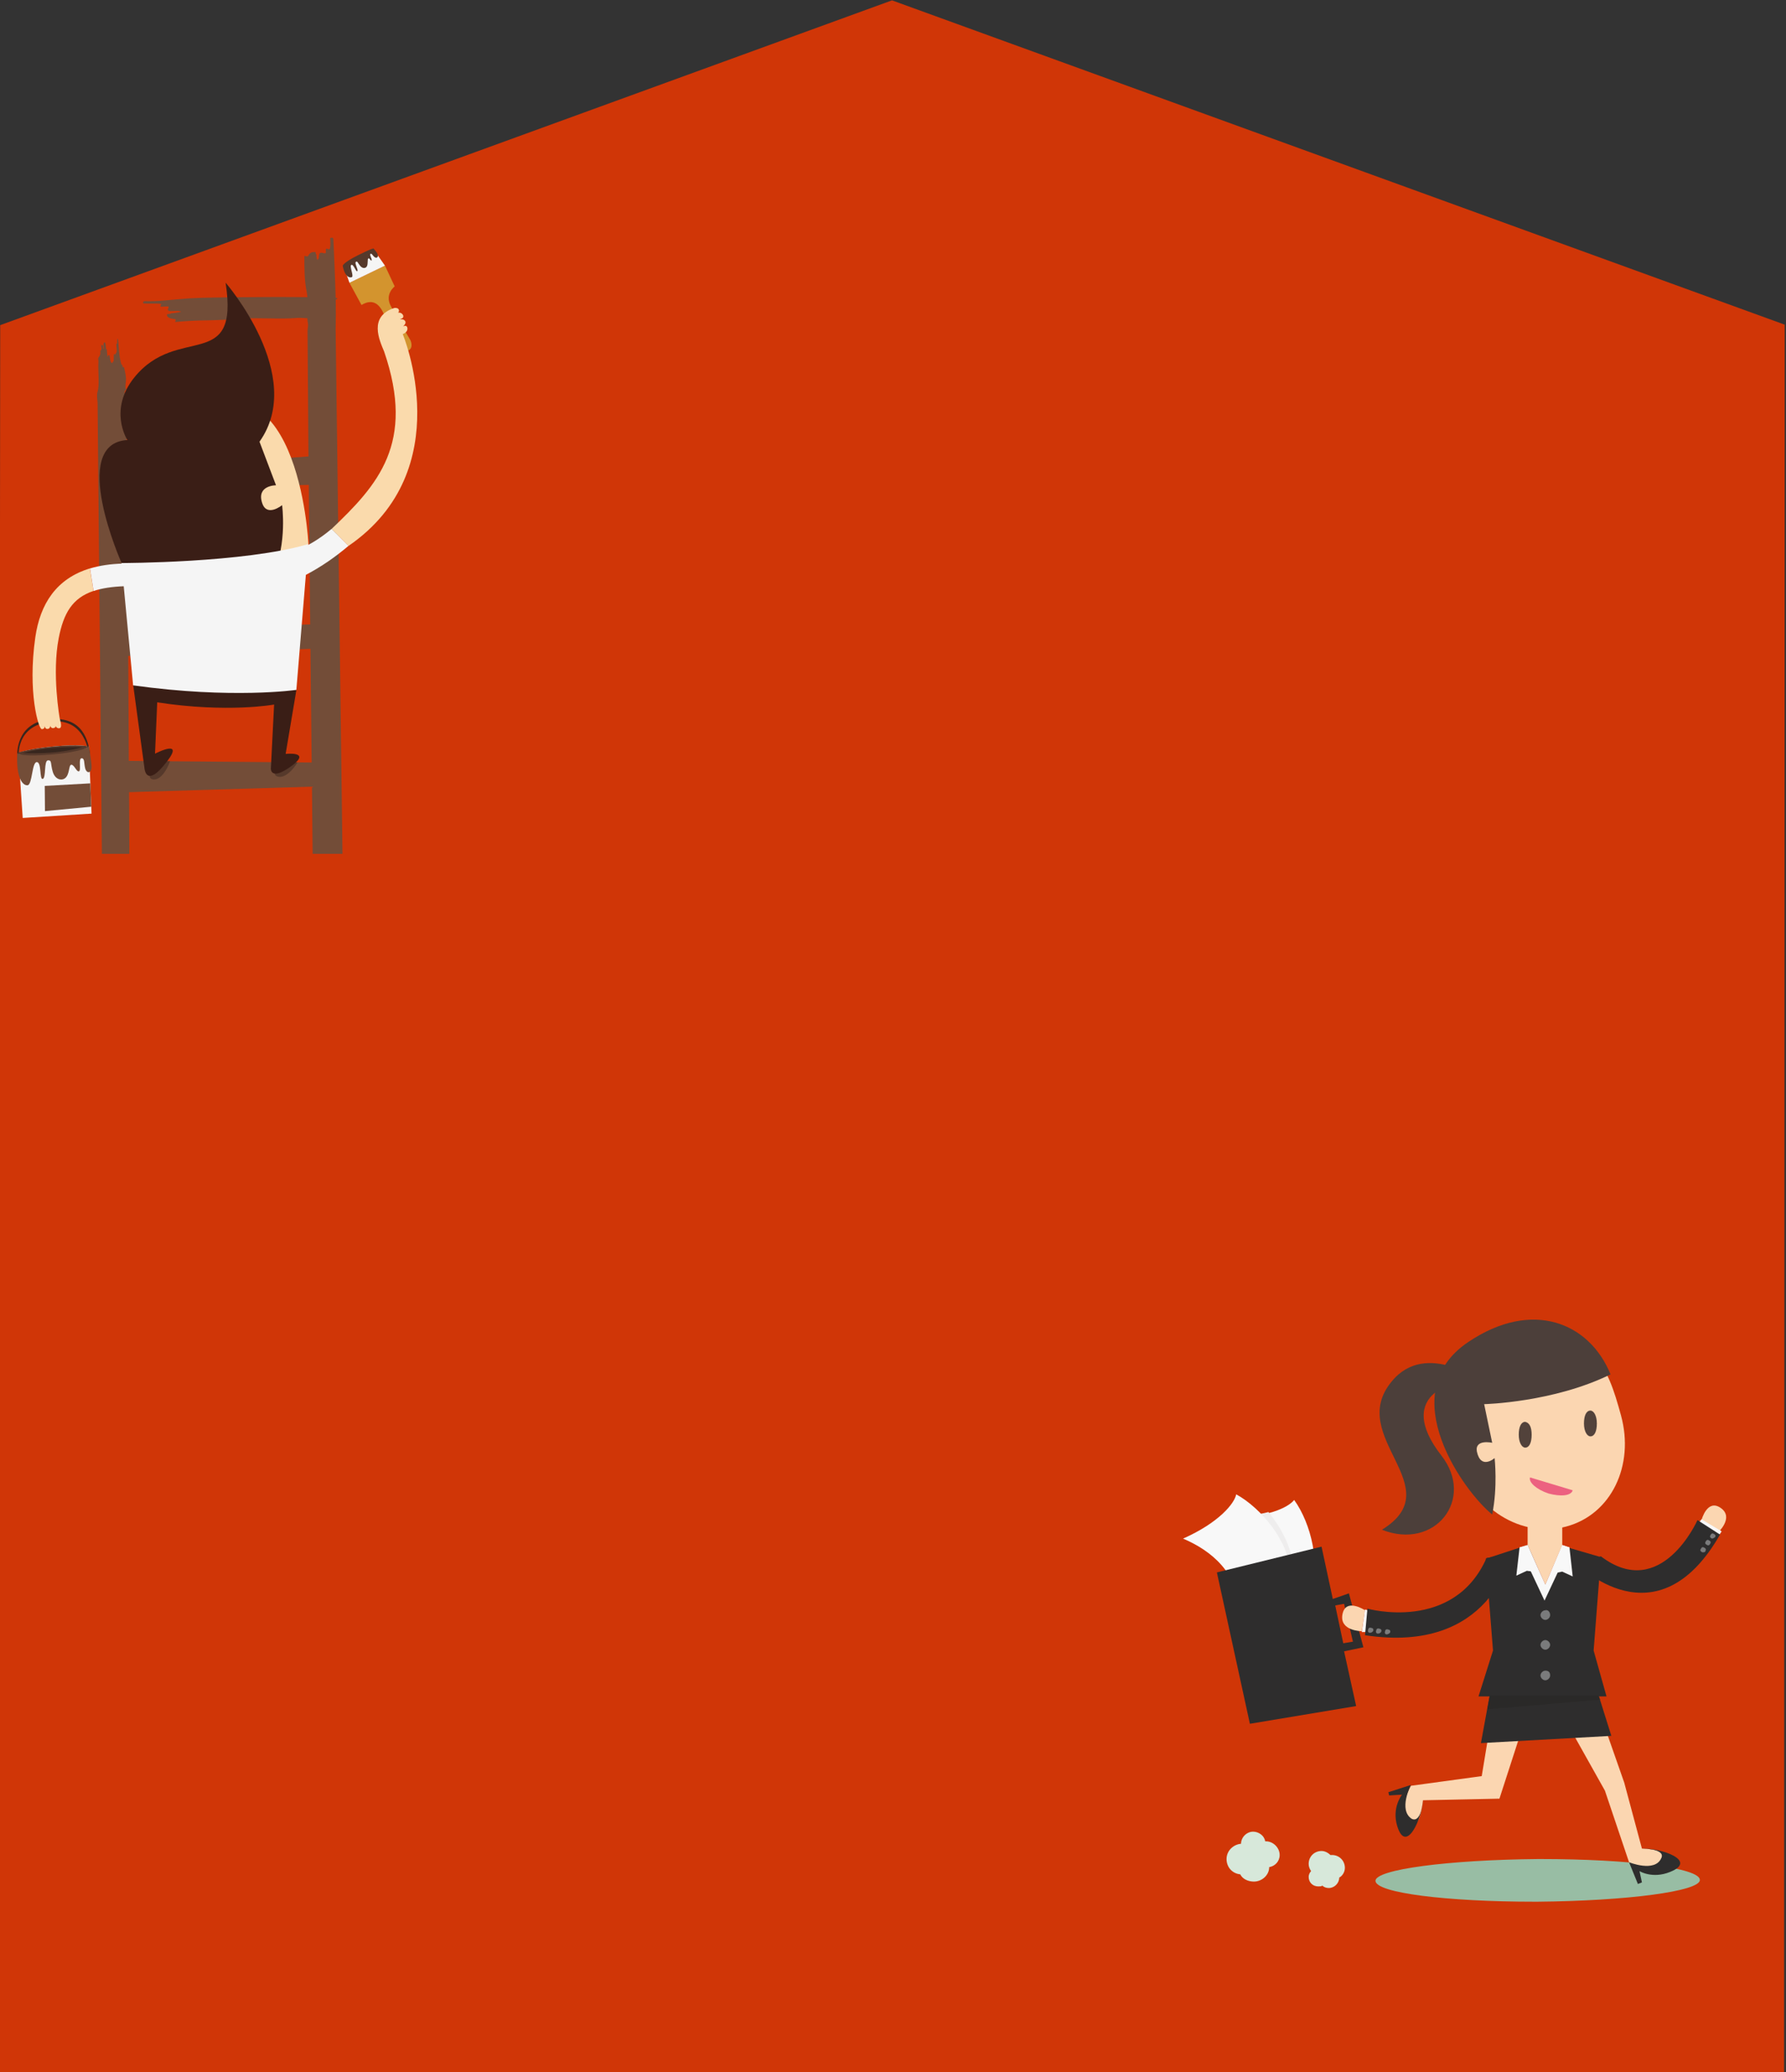 <?xml version="1.0" encoding="utf-8"?>
<!-- Generator: Adobe Illustrator 21.0.2, SVG Export Plug-In . SVG Version: 6.00 Build 0)  -->
<svg version="1.1"
	 id="svg2" inkscape:export-filename="C:\Users\sscerbatiuc\Desktop\Career levels-2\Final\CLevels.png" inkscape:export-xdpi="57.820419" inkscape:export-ydpi="57.820419" inkscape:version="0.91 r13725" sodipodi:docname="CLevels.svg" xmlns:cc="http://creativecommons.org/ns#" xmlns:dc="http://purl.org/dc/elements/1.1/" xmlns:inkscape="http://www.inkscape.org/namespaces/inkscape" xmlns:osb="http://www.openswatchbook.org/uri/2009/osb" xmlns:rdf="http://www.w3.org/1999/02/22-rdf-syntax-ns#" xmlns:sodipodi="http://sodipodi.sourceforge.net/DTD/sodipodi-0.dtd" xmlns:svg="http://www.w3.org/2000/svg"
	 xmlns="http://www.w3.org/2000/svg" xmlns:xlink="http://www.w3.org/1999/xlink" x="0px" y="0px" viewBox="0 0 462.3 536.3"
	 style="enable-background:new 0 0 462.3 536.3;" xml:space="preserve">
<rect x="0" y="0" width="462.3" height="536.3" fill="#333333" stroke="none"/>
<style type="text/css">
	.st0{opacity:0.867;fill:#E83600;enable-background:new    ;}
	.st1{fill:#734D38;}
	.st2{fill:#56392B;}
	.st3{fill:#F5F5F5;}
	.st4{fill:#37261E;}
	.st5{fill:#FADAAC;}
	.st6{fill:#3A1E16;}
	.st7{fill:#D3942E;}
	.st8{fill:#D7E8DA;}
	.st9{fill:#F8F8F8;}
	.st10{fill:#9BBFA6;}
	.st11{fill:#EEEDED;}
	.st12{fill:#2E2D2D;}
	.st13{fill:#FBD8B5;}
	.st14{fill:#FBD6B1;}
	.st15{fill:#7A7B7C;}
	.st16{fill:#4C3F3A;}
	.st17{fill:#98BDA4;}
	.st18{fill:#90B49E;}
	.st19{fill:#2A2928;}
	.st20{fill:#52423B;}
	.st21{fill:#EC6180;}
</style>
<sodipodi:namedview  bordercolor="#666666" borderopacity="1" gridtolerance="10" guidetolerance="10" id="namedview4" inkscape:current-layer="g10" inkscape:cx="1367.7272" inkscape:cy="1109.7718" inkscape:guide-bbox="true" inkscape:pageopacity="1" inkscape:pageshadow="2" inkscape:window-height="1017" inkscape:window-maximized="1" inkscape:window-width="1920" inkscape:window-x="-8" inkscape:window-y="-8" inkscape:zoom="0.35355339" objecttolerance="10" pagecolor="#ffffff" showgrid="true" showguides="true" units="mm">
	<inkscape:grid  enabled="true" id="grid5839" spacingx="19.5" spacingy="19.6" type="xygrid" visible="false"></inkscape:grid>
	<sodipodi:guide  id="guide6375" orientation="0,2979.921" position="0,1300.791"></sodipodi:guide>
	<sodipodi:guide  id="guide6377" orientation="0,2979.921" position="0,803.933"></sodipodi:guide>
	<sodipodi:guide  id="guide6379" orientation="2104.724,0" position="1841.693,0"></sodipodi:guide>
	<sodipodi:guide  id="guide6381" orientation="2104.724,0" position="1138.229,0"></sodipodi:guide>
	<sodipodi:guide  id="guide8954" orientation="0,1" position="868.857,1079.045"></sodipodi:guide>
	<sodipodi:guide  id="guide8956" orientation="0,1" position="2086.5,1807.453"></sodipodi:guide>
	<sodipodi:guide  id="guide8958" orientation="0,1" position="2275.823,1803.2"></sodipodi:guide>
	<sodipodi:guide  id="guide8960" orientation="0,1" position="2345.5,1776.5"></sodipodi:guide>
	<sodipodi:guide  id="guide8962" orientation="0,1" position="1493.75,1749.25"></sodipodi:guide>
	<sodipodi:guide  id="guide8964" orientation="0,1" position="916.5,1724.8"></sodipodi:guide>
</sodipodi:namedview>
<defs>
	
	
		<inkscape:perspective  id="perspective4983" inkscape:persp3d-origin="1489.9606 : 701.5748 : 1" inkscape:vp_x="0 : 1052.3622 : 1" inkscape:vp_y="0 : 1000 : 0" inkscape:vp_z="2979.9212 : 1052.3622 : 1" sodipodi:type="inkscape:persp3d">
		</inkscape:perspective>
</defs>
<g id="g10" transform="matrix(1.25,0,0,-1.25,0,2104.724)" inkscape:groupmode="layer" inkscape:label="10520-NMWDEW">
	<g id="g50" transform="matrix(-2.311,7.915626e-4,-8.0716634e-4,-2.274,1426.053,1316.711)">
		<g id="path52_1_" inkscape:connector-curvature="0" sodipodi:nodetypes="cccccc">
			<polygon class="st0" points="457.2,-131.7 457.2,27.5 617.2,27.5 617.1,-131.6 537.2,-161.2 			"/>
		</g>
	</g>
	<g id="g4202" transform="matrix(0.12,0,0,-0.12,931.117,1358.466)">
		<path id="path16-03" inkscape:connector-curvature="0" class="st1" d="M-7226.4-1874.3l2.4,240.8l-314.2,7.6l-1.3-241.7
			L-7226.4-1874.3z M-7221.5-1395.3l-315.5-2.7l-1-181.2l314.4-12.2L-7221.5-1395.3z M-7583.5-1237.7h47.4l-0.5-106.4l315.6-9.5
			l1.2,115.9h51.5l-11.8-904.7c0.5-17.2,0.5-34.4,0.1-51.6c3.1-1.2,4.2-2.3-0.1-3c-0.7-33.8-2.6-67.7-3.9-101.4
			c-1.2-4.1-3.3-1.8-5.5-1.9c0.1,7.5,1.2,13.9-1,19.1c0,1.7-4.4-1.7-6.5,0c0,1.7,0,5.1,0,6.8c-3.3,1.7-6.5-1.7-9.8,0
			s-1.1,8.5-3.3,10.2c-2.2,5.1-3.3-3.4-3.3-8.5c-2.2,1.7,0-3.4-2.2-3.4c-4.4,0-8.7,0-12,6.8c-1.1,1.7-4.4,0-6.5,0
			c0,20.4-0.1,42.4,4.2,62.8c0.5,2.7,0.8,5.4,1,8.3c-39.6-0.5-79.4-0.3-119.2,0.1c-28,0.6-53.9,0.2-83.5,1.9
			c-28.4,1.9-55.9,5.8-77.7,4.8c-4,0.6-2.9,2.1-2.8,3.9c7.9,1,21.9-0.5,30.3,0.9c3-0.2-2.8,3.4,0.3,4.9c3-0.2,9.1-0.5,12.1-0.6
			c3.3,2.3-2.6,5,0.7,7.3c3.4,2.2,15.5-0.4,18.7,1c9.4,0.9-5.9,2.9-15,3.7c3.5,1.4-6.4,0.5-6.2,2c-0.3,3.2,1.4,6.6,13.6,8
			c3.1,0.6,0.4,3.3,0.6,4.9c18.8-1.6,35-2.6,54.8-2.8c19.3-0.4,38.7-1.2,57.2-2.8c31-2.4,68.4,1.2,99-1.4c4.7-0.4,11.1,0.3,17,0.5
			c0.2,3.4,0.6,6.7,1.2,9.8c0.6,2.9-0.6,7-0.7,10.5h-0.1l1.6,218.2l-312.7,22.7c0,0-2.5-118.9-2.7-120.6c0,0-0.7-0.9-1-3.8
			c-0.1-1-0.7-0.9-1.3-0.9c0.6,0,0.6,0,1.2-0.1c-1.3-0.9-0.3-2.9-1-3.8c0.6,0,0.6,0,1.2-0.1c-1.4-1.8-0.4-3.9-1.2-5.8
			c0.6,0,0.6,0,1.2-0.1c-0.1-1-0.2-1.9,0.4-2c0.6,0,0.6,0,1.2-0.1c0.5-1-0.9-2.9,0.3-2.9c-0.6,0-0.6,0-1.2,0.1
			c-0.4-3.9-0.1-6.8,0.2-9.8c1.6-7.9-0.7-17.5-2.8-26c-0.1-1-1.4-1.8-2.5-0.8l-0.3-2.9c-0.2-1.9-1.9-0.8-2.1-2.7
			c-2.3-7.6-3.1-15.3-3.8-23l-0.9-11.4l-0.6-5.6c-0.1-0.9-0.2-1.8-0.4-2.6c-0.1-0.4-0.1-0.8-0.2-1c0-0.1-0.1-0.3-0.1-0.3
			c0,0.7-0.1,1.4-0.4,2.1c0.3-1.8,0.1-2.7,0-1.9c-0.1,0.2-0.2,0.5-0.2,0.9l-0.4,2.3c-0.2,1.6-0.2,3.3,0.3,5.1
			c-0.6,0-1.8,0.1-1.7,1.1c-0.1,5.7,1.8,12.4-0.3,15.4c-0.5,1-2.2,2.1-1.9,5l-0.3-2.9c-0.6,0-1.8,0.1-1.8,0.1
			c-0.2,3.9-0.3,8.8-0.5,12.7c0,0-1.2,0.1-1.8,0.1l0.2,1.9c-4,2.2-4.5-8.4-5.6-13.2c-0.6,0-1.8,0.1-2.4,0.2l0.2,1.9l-1.2,0.1
			c-0.6-5.8-1.1-10.6-1.6-16.4c0.1,1,0.3,2.9,0.4,3.9c-0.6,0-1.2,0.1-1.1,1c-0.4-3.9-0.2-8.7-1.8-12.5c-0.7-0.9-2.4,0.1-2.8,3.1
			c0.3,2.9,0.4,4.9,0.7,7.8l-1.2,0.1c-0.2-1.9,0.1-4.9-0.6-6.8c-0.7-0.9-1.6,2.1-2.3,1.1c-0.1-1-0.2-2-0.9-2.9
			c0.3,2.9,1.2,6.8,0.9,9.7c-0.5,1-1,2-2.2,2.1c1.1,4.8-0.3,8.8-3,11.9c-0.8,0.8-0.4,3.7,0,6.3c-1.2,16.5,1.8,33.6-0.7,49.2
			c-0.5,1-0.9,4.5-1.4,5.5c-0.7,5.9,0,9.5,0.6,17.4L-7583.5-1237.7"/>
		<path id="path18-22" inkscape:connector-curvature="0" class="st2" d="M-7493.4-1389.8c-8.9,10.8-11.7,23.8-0.1,23.8
			s22.2-15.8,27.6-31.5l-21.6-0.2C-7488.9-1395.5-7490.8-1392.9-7493.4-1389.8"/>
		<path id="path20-99" inkscape:connector-curvature="0" class="st2" d="M-7274-1394c-10.9,8.8-16.3,21-5,23.3
			c11.2,2.3,24.7-10.8,33.2-24.9l-26.1-0.2C-7272.5-1395.2-7273.2-1394.6-7274-1394"/>
		<path id="path22-5" inkscape:connector-curvature="0" class="st3" d="M-7667.7-1422.9c-44.6,4.3-59.9,11.1-59.9,11.1l7.5,112.2
			l118.8-7.5l-4.7-116C-7606-1422.9-7623.1-1427.1-7667.7-1422.9"/>
		<path id="path24-38" inkscape:connector-curvature="0" class="st4" d="M-7729.5-1407.3c0,0-4.1-56.1,55.2-62.4
			c59.2-6.2,67.5,38.9,70.5,60.2l-2.2,0.6c0,0-4.7-65.2-67.6-56.7c-58.1,7.8-53.3,58.3-53.3,58.3H-7729.5"/>
		<path id="path26-2" inkscape:connector-curvature="0" class="st1" d="M-7606-1422.9c0,0,4.8,27.1,4.7,35.2
			c-0.2,11.5-8.4,11.8-10.9,2.8c-2.5-9-0.5-17.8-6.4-17.7c-5.8,0.2-0.3,21-4.4,22.5c-4.1,1.5-8-11.2-13.1-11.3
			c-5.1-0.1-2.4,17.5-11.6,23.7c-5.7,3.9-16.5,2-20.6-11.7c-4.1-13.7-1.1-20.2-8.3-19.6c-7.2,0.6-2.9,30.2-8.9,32s-1.7-29-10.3-29
			c-8.6,0-7.6,39.3-16,40s-20-12.7-17.7-55.7c0,0,1.9,5.8,58.3,0.9C-7613.5-1415.8-7606-1422.9-7606-1422.9"/>
		<path id="path28-8" inkscape:connector-curvature="0" class="st2" d="M-7667.7-1422.9c-44.6,4.3-61.8,11.1-61.8,11.1v0.1
			c0.3,0.7,6,7.2,58.3,2.7c57.7-5,65.2-14,65.2-14S-7623.1-1427.1-7667.7-1422.9"/>
		<path id="path30-4" inkscape:connector-curvature="0" class="st4" d="M-7720.1-1411.6c0,0,38.3-11.9,103.1-10.3
			C-7617-1421.9-7655.3-1408.6-7720.1-1411.6"/>
		<path id="path32-6" inkscape:connector-curvature="0" class="st1" d="M-7603.5-1359.3l-78.6,4.4l0.4,43.5l79.9-7.6L-7603.5-1359.3
			"/>
		<path id="path34-7" inkscape:connector-curvature="0" class="st5" d="M-7698.4-1611.2c-13.5,94.4,5.6,158.3,11.1,158.3
			c5.2,0,5.3-3.9,4.7-5.7c1.1,3.1,1.8,5.4,5.2,5.4c2.9,0,5.3-2.9,4.5-5.6c1.2,2.7,2.3,4.3,5.4,4.3c3.8-0.8,4.6-2.2,3.9-4.2
			c-0.1-0.3-0.3-0.6-0.4-0.9c0.2,0.3,0.3,0.6,0.4,0.9c1.1,2.6,2.9,4.4,6,4.4c7.2,0,1.5-14.9,1.3-17.4c0,0-13.7-76.6-1.7-138.1
			c8.4-43.3,23.6-69.2,60-81.5l-6.1-38.9C-7662.1-1712.6-7690.1-1669-7698.4-1611.2"/>
		<path id="path36-20" inkscape:connector-curvature="0" class="st5" d="M-7663.5-1458.6c-0.1-0.3-0.2-0.6-0.4-0.9
			C-7663.8-1459.2-7663.6-1458.9-7663.5-1458.6"/>
		<path id="path38-45" inkscape:connector-curvature="0" class="st3" d="M-7546.9-1738.5c-21.6,0.5-40.6,3.4-57.1,8.4l6.1,38.9
			c14.3-4.8,32-7.5,53.8-8.3L-7546.9-1738.5"/>
		<path id="path40-3" inkscape:connector-curvature="0" class="st6" d="M-7247.8-1520.6l-18.6,110.5c0,0,45.4-5.1,10.3,20.7
			c-36.4,26.8-35.8,4.8-35.8,4.8l5.6-110.7c0,0-79.8,14.9-201.7-3.8l-3.8,88.6c0,0,58.6-30.5,13.6,22.1
			c-30.1,35.2-31.9,2.2-31.9,2.2l-19.3-142.2C-7529.5-1528.5-7424.2-1544-7247.8-1520.6"/>
		<path id="path42-43" inkscape:connector-curvature="0" class="st5" d="M-7227.1-1772.2c0,0-16.8-364-232.5-207.9
			c0,0-81.1,63.8-90,240.7C-7286.3-1675.4-7227.1-1772.2-7227.1-1772.2"/>
		<path id="path44-47" inkscape:connector-curvature="0" class="st6" d="M-7370-2223.2c24,156-82.4,70.5-157.5,163.5
			c-44.4,55-13.5,105.8-12,108c-101.9,6-10,212.2-10,212.2s173.6,36,262,17.8c24-51.6,15-117.6,15-117.6s-25.9,21.1-34.2-3.1
			c-10.8-31.4,23.7-31.2,23.7-31.2l-28.5-75.2C-7230.4-2062.7-7370-2223.2-7370-2223.2"/>
		<path id="path46-6" inkscape:connector-curvature="0" class="st3" d="M-7227.1-1772.2l-20.8,251.6c0,0-110.2,16.2-281.7-7.8
			l-20-211C-7549.6-1739.5-7337.4-1739.4-7227.1-1772.2"/>
		<path id="path48-48" inkscape:connector-curvature="0" class="st7" d="M-7156.3-2223l61.3-29.6l16.8,35.9c0,0-17.9,13-6.6,34
			c14.5,26.8,33.7,58.7,33.7,58.7s6.2,12.9-3.4,17.7c-9.6,4.9-17.2-7.8-17.2-7.8s-22.4-49.8-27.6-59.9c-5.3-10.1-15.8-23-36.2-10.7
			L-7156.3-2223"/>
		<path id="path50-6" inkscape:connector-curvature="0" class="st5" d="M-7064.3-2134.4c0,0,10.6-3.7,7.5-12.4c-2-3.7-7.1-1-7.1-1
			s5.9-4.1,4-8.8c-2.8-4.3-6.6-3.3-9.3-3.2c1.9-1.3,7.2-1.7,5.6-7.1c-2.6-4.9-6.6-4.7-9.1-4.8c2.4-0.1,4.4-8.8-6-7.9
			c-45,14.7-25.9,55.6-17.7,75.3c54.2,158.3-10.8,230-90.8,306.1l29.3,29.2C-6966.3-1900.6-7064.3-2134.4-7064.3-2134.4"/>
		<path id="path52-55" inkscape:connector-curvature="0" class="st3" d="M-7231.7-1768.6l-2.8,51.1c30.2-15.4,55.5-33.8,76.6-51.6
			l-29.3-29.2C-7211.6-1777.7-7231.7-1768.6-7231.7-1768.6"/>
		<path id="path54-0" inkscape:connector-curvature="0" class="st3" d="M-7156.3-2223l-10.4-29.6l51.3-29.1l20.4,29.1L-7156.3-2223"
			/>
		<path id="path56-21" inkscape:connector-curvature="0" class="st2" d="M-7114.9-2282.3c0,0,5.4,5.8,7,9.4c2.2,5.1-1,8.3-4.7,5.8
			c-3.7-2.5-4.8-7-7.3-5.8s3.3,9.8,1.8,11.3s-3.3-4.5-5.5-3.5c-2.3,1,0,9.4-2.8,14c-1.7,2.9-6.8,4.3-11.3-1s-4.5-8.8-7.5-7
			s4.8,14,2.5,16s-6.5-12.5-10.3-10.8s4.5,19,1,21s-12.4,0-15.9-19.6c0,0,0.9-5.2,25.1-17.4
			C-7118.4-2282.2-7114.9-2282.3-7114.9-2282.3"/>
	</g>
	<g id="g5524" transform="matrix(1.667,0,0,1.667,-934.915,-854.905)">
		<path id="path122-6" inkscape:connector-curvature="0" class="st8" d="M719.8,1292.5c0,0.9-0.8,1.7-1.7,1.7H718
			c-0.1,0.7-0.8,1.2-1.5,1.2c-0.8,0-1.5-0.7-1.5-1.5c-1-0.1-1.8-0.9-1.8-1.9s0.7-1.8,1.7-1.9c0.3-0.6,1-0.9,1.7-0.9
			c1,0,1.9,0.8,1.9,1.8C719.2,1291.1,719.8,1291.7,719.8,1292.5"/>
		<g id="g9416">
			<path id="path30-3" inkscape:connector-curvature="0" class="st9" d="M715.7,1322.8c2,4.9,0.1,8.9-2.4,11.7
				c4.9-0.2,7.6,1.2,8.3,2.1c2.1-2.9,3.4-8.2,1.9-11.6C722.3,1323.8,718.2,1321.9,715.7,1322.8"/>
			<path id="path32-8" inkscape:connector-curvature="0" class="st10" d="M714.2,1334.5c-0.1,0-0.3,0-0.4,0
				C713.9,1334.5,714,1334.5,714.2,1334.5c1.7,0,3.2,0.2,4.3,0.5l0,0C717.3,1334.7,715.9,1334.5,714.2,1334.5"/>
			<path id="path34-71" inkscape:connector-curvature="0" class="st11" d="M716.4,1322.7c-0.2,0-0.5,0.1-0.7,0.2l0,0
				c0.6,1.4,0.8,2.8,0.8,4.1c0,3.1-1.5,5.6-3.2,7.6c0.1,0,0.3,0,0.4,0c0.1,0,0.3,0,0.4,0c1.7,0,3.2,0.2,4.3,0.5
				c1.9-2.3,3.3-5.3,3.1-7.9C720.9,1325.8,718.6,1323.4,716.4,1322.7"/>
			<path id="path36-6" inkscape:connector-curvature="0" class="st9" d="M715,1322.3c-0.3,5.3-3.7,8-7.2,9.5c4.5,2,6.4,4.4,6.6,5.5
				c3.1-1.7,6.6-5.9,6.7-9.7C720.5,1326,717.6,1322.6,715,1322.3"/>
			<path id="path40-5" inkscape:connector-curvature="0" class="st12" d="M727.8,1323.7l1.1-4.7l-1.2-0.2l-1,4.7L727.8,1323.7
				L727.8,1323.7z M727.8,1317.8l2.4,0.5l-1.8,6.7l-2-0.7l-1.4,6.5l-13-3.2l4.1-18.8l13.2,2.2L727.8,1317.8"/>
			<path id="path42-6" inkscape:connector-curvature="0" class="st13" d="M728.1,1322.3C728.2,1322.3,728.2,1322.3,728.1,1322.3
				C728.2,1322.3,728.2,1322.3,728.1,1322.3"/>
			<path id="path56-92" inkscape:connector-curvature="0" class="st14" d="M774.2,1332.5c0,0,2.1,1.9,0.4,3.1
				c-1.7,1.2-2.4-1.5-2.4-1.5L774.2,1332.5"/>
			<path id="path58-1" inkscape:connector-curvature="0" class="st9" d="M771.8,1333.7l0.4,0.5l2.5-1.5l-0.4-0.6L771.8,1333.7"/>
			<path id="path60-75" inkscape:connector-curvature="0" class="st12" d="M756.7,1328.7c0,0,9.9-10.2,17.8,3.6l-2.8,1.8
				c0,0-4.5-10.2-12-4.5L756.7,1328.7"/>
			<path id="path62-12" inkscape:connector-curvature="0" class="st15" d="M772.7,1330.3c0.1,0.2,0,0.3-0.2,0.4s-0.3,0-0.4-0.2
				c-0.1-0.2,0-0.3,0.2-0.4C772.5,1330.1,772.7,1330.1,772.7,1330.3"/>
			<path id="path64-69" inkscape:connector-curvature="0" class="st15" d="M773.3,1331.2c0.1,0.2,0,0.3-0.2,0.4s-0.3,0-0.4-0.2
				c-0.1-0.2,0-0.3,0.2-0.4S773.2,1331,773.3,1331.2"/>
			<path id="path66-30" inkscape:connector-curvature="0" class="st15" d="M773.9,1332c0.1,0.2,0,0.3-0.2,0.4s-0.3,0-0.4-0.2
				c-0.1-0.2,0-0.3,0.2-0.4C773.6,1331.8,773.8,1331.9,773.9,1332"/>
			<path id="path68-7" inkscape:connector-curvature="0" class="st14" d="M762.2,1347.1c1.7-6.2-1.2-12.3-6.8-13.8
				c-5.5-1.5-11.6,2.2-13.3,8.4c-1.7,6.2,1.5,12.4,7,13.9C758.8,1358.1,760.5,1353.3,762.2,1347.1"/>
			<path id="path70-7" inkscape:connector-curvature="0" class="st16" d="M745.2,1348.5c0,0,8.6,0.2,15.7,3.7
				c-2.6,6.4-9.7,9.4-17.7,4c-9.5-6.4-0.3-18.8,3-21.4c0.7,3.4,0.3,7,0.3,7s-1.7-1.5-2.2,0.8c-0.3,1.6,1.9,1.1,1.9,1.1L745.2,1348.5
				"/>
			<path id="path72-2" inkscape:connector-curvature="0" class="st16" d="M745.2,1351.1c0,0-7.2,5.5-11.5,0.2
				c-5.7-6.9,7.4-13.1-1.2-18.4c6.6-2.6,11.6,3.8,7.4,9.2C733.8,1349.9,741.9,1352,745.2,1351.1"/>
			<path id="path74-2" inkscape:connector-curvature="0" class="st14" d="M750.6,1335v-4l2.2-4.9l2.1,4.9v4H750.6"/>
			<path id="path76-2" inkscape:connector-curvature="0" class="st12" d="M750.6,1331l-5.2-1.7l0.9-11.4l-1.8-5.7h15.9l-1.6,5.7
				l0.9,11.6l-4.8,1.4l-2.1-4.9L750.6,1331"/>
			<path id="path78-0" inkscape:connector-curvature="0" class="st9" d="M754.9,1331l0.9-0.3l-3.1-6.6l-3.1,6.6l1,0.3l2.2-4.9
				L754.9,1331"/>
			<path id="path80-3" inkscape:connector-curvature="0" class="st9" d="M750.6,1331l-1-0.3l-0.4-3.5l1.3,0.6l1.5-0.2L750.6,1331"/>
			<path id="path82-58" inkscape:connector-curvature="0" class="st9" d="M754.9,1331l0.9-0.3l0.4-3.6l-1.3,0.6l-1.5-0.3L754.9,1331
				"/>
			<path id="path84-30" inkscape:connector-curvature="0" class="st15" d="M753.4,1322.3c0-0.3-0.3-0.6-0.6-0.6s-0.6,0.3-0.6,0.6
				c0,0.3,0.3,0.6,0.6,0.6C753.1,1323,753.4,1322.7,753.4,1322.3"/>
			<path id="path86-6" inkscape:connector-curvature="0" class="st15" d="M753.4,1318.6c0-0.3-0.3-0.6-0.6-0.6s-0.6,0.3-0.6,0.6
				c0,0.3,0.3,0.6,0.6,0.6C753.1,1319.2,753.4,1318.9,753.4,1318.6"/>
			<path id="path88-4" inkscape:connector-curvature="0" class="st15" d="M753.4,1314.8c0-0.3-0.3-0.6-0.6-0.6s-0.6,0.3-0.6,0.6
				c0,0.3,0.3,0.6,0.6,0.6C753.2,1315.4,753.4,1315.2,753.4,1314.8"/>
			<path id="path90-32" inkscape:connector-curvature="0" class="st14" d="M730,1320.3c0,0-2.8,0-2.4,2.1c0.4,2.1,2.8,0.5,2.8,0.5
				L730,1320.3"/>
			<path id="path92-4" inkscape:connector-curvature="0" class="st9" d="M731,1322.8l-0.6,0.2l-0.4-2.8h0.7L731,1322.8"/>
			<path id="path94-1" inkscape:connector-curvature="0" class="st12" d="M748.5,1329.8c0,0-2.4-12.4-18.1-10l0.3,3.3
				c0,0,10.7-3,14.8,6.3L748.5,1329.8"/>
			<path id="path96-5" inkscape:connector-curvature="0" class="st15" d="M733.1,1319.9c-0.2,0-0.3,0.2-0.2,0.4
				c0,0.2,0.2,0.3,0.4,0.2c0.2,0,0.3-0.2,0.2-0.4C733.4,1320,733.2,1319.9,733.1,1319.9"/>
			<path id="path98-0" inkscape:connector-curvature="0" class="st15" d="M732,1320c-0.2,0-0.3,0.2-0.2,0.4c0,0.2,0.2,0.3,0.4,0.2
				c0.2,0,0.3-0.2,0.2-0.4C732.3,1320.1,732.2,1320,732,1320"/>
			<path id="path100-10" inkscape:connector-curvature="0" class="st15" d="M731,1320.1c-0.2,0-0.3,0.2-0.2,0.4
				c0,0.2,0.2,0.3,0.4,0.2c0.2,0,0.3-0.2,0.2-0.4C731.3,1320.2,731.2,1320.1,731,1320.1"/>
			<path id="path102-8" inkscape:connector-curvature="0" class="st17" d="M751.5,1286.7c-11,0-19.8,1.1-19.8,2.6
				c0,1.4,9,2.6,20.2,2.7c0.1,0,0.2,0,0.3,0c11,0,19.8-1.1,19.8-2.6c0-1.4-9-2.6-20.2-2.7C751.8,1286.7,751.6,1286.7,751.5,1286.7"
				/>
			<path id="path104-1" inkscape:connector-curvature="0" class="st14" d="M746.3,1310.8l-1.4-8.5l-8.8-1.2c0,0-2.2-4-0.6-4.9
				c1.8-1,2.1,3.1,2.1,3.1l9.5,0.2l3.4,10.5L746.3,1310.8"/>
			<path id="path106-9" inkscape:connector-curvature="0" class="st12" d="M736.1,1301.2l-2.8-0.9l0.1-0.4l1.6,0.1
				c0,0-1.3-1.6-0.6-3.9c1.1-3.6,3.1,1,3.2,3.2c0,0-0.2-2.9-1.4-2.3C734.5,1298.1,736.1,1301.2,736.1,1301.2"/>
			<path id="path108-4" inkscape:connector-curvature="0" class="st14" d="M754.2,1311.2l6-10.7l3-8.9c0,0,4.2-1.9,4.9-0.2
				c0.8,1.9-3.3,1.9-3.3,1.9l-2.2,8.2l-3.4,9.7H754.2"/>
			<path id="path110-3" inkscape:connector-curvature="0" class="st12" d="M763.2,1291.6l1.1-2.7l0.5,0.2l-0.3,1.4
				c0,0,1.6-1,3.8-0.1c3.5,1.4-1.2,3-3.5,2.9c0,0,3,0,2.4-1.2C766.4,1290.3,763.2,1291.6,763.2,1291.6"/>
			<path id="path112-7" inkscape:connector-curvature="0" class="st12" d="M761,1307.3l-16.2-0.9l1.1,6h13.5L761,1307.3"/>
			<path id="path114-6" inkscape:connector-curvature="0" class="st18" d="M745.6,1310.6l0.3,1.7l0,0L745.6,1310.6L745.6,1310.6"/>
			<path id="path116-7" inkscape:connector-curvature="0" class="st18" d="M759.6,1311.8l-0.2,0.5l0,0L759.6,1311.8L759.6,1311.8"/>
			<path id="path118-7" inkscape:connector-curvature="0" class="st19" d="M745.6,1310.6l0.3,1.7h13.5l0.2-0.5L745.6,1310.6"/>
			<path id="path120-2" inkscape:connector-curvature="0" class="st8" d="M727.9,1290.9c0,0.9-0.7,1.6-1.6,1.6c-0.1,0-0.1,0-0.2,0
				c-0.3,0.3-0.7,0.5-1.1,0.5c-0.9,0-1.6-0.7-1.6-1.6c0-0.3,0.1-0.6,0.3-0.9c-0.2-0.2-0.3-0.5-0.3-0.7c0-0.7,0.5-1.2,1.2-1.2
				c0.2,0,0.4,0,0.5,0.1c0.2-0.2,0.5-0.3,0.8-0.3c0.7,0,1.3,0.6,1.3,1.3C727.6,1289.9,727.9,1290.4,727.9,1290.9"/>
			<path id="path764-2" inkscape:connector-curvature="0" class="st20" d="M751.1,1344.7c0-1-0.3-1.6-0.8-1.6
				c-0.4,0-0.8,0.6-0.8,1.6s0.3,1.6,0.8,1.6C750.8,1346.2,751.1,1345.7,751.1,1344.7"/>
			<path id="path766-8-0" inkscape:connector-curvature="0" class="st20" d="M759.2,1346.1c0-1-0.3-1.6-0.8-1.6
				c-0.4,0-0.8,0.6-0.8,1.6s0.3,1.6,0.8,1.6C758.8,1347.7,759.2,1347.1,759.2,1346.1"/>
			<path id="path768-6" inkscape:connector-curvature="0" class="st21" d="M750.9,1339.4c-0.2-0.6,0.8-1.5,2.3-2
				c1.5-0.4,2.8-0.3,3,0.4L750.9,1339.4"/>
		</g>
	</g>
</g>
</svg>
